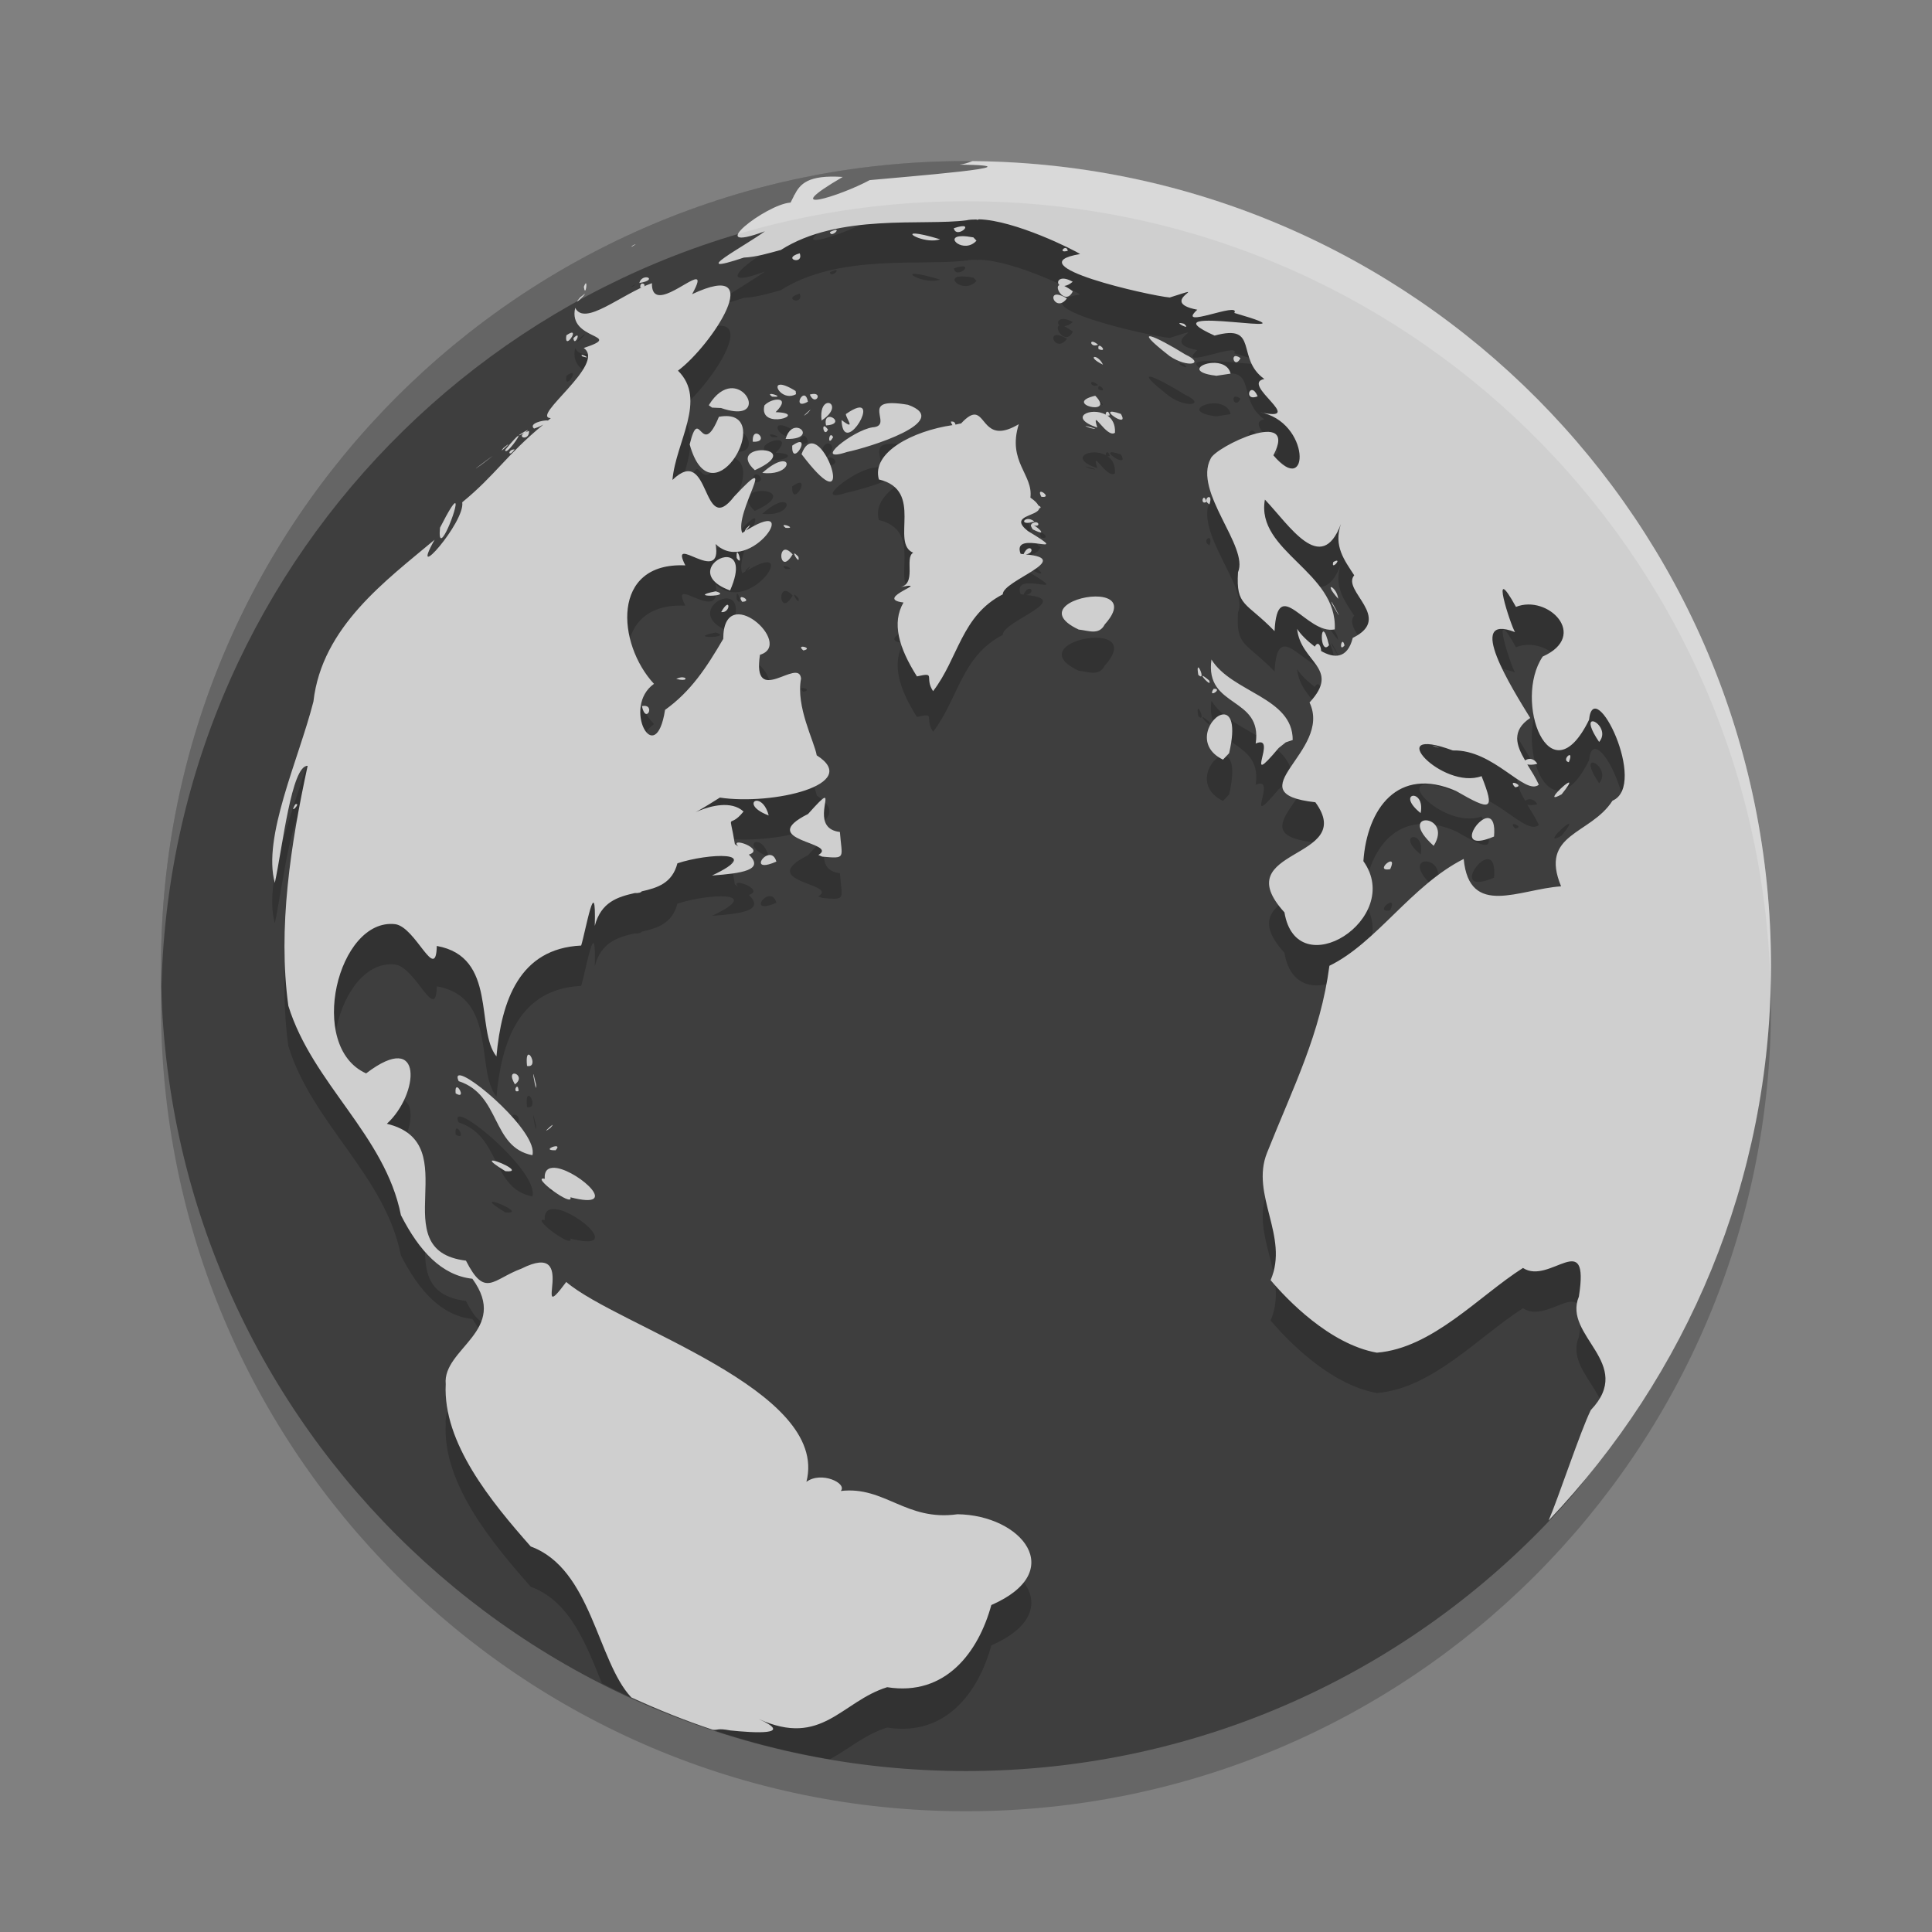 <svg xmlns="http://www.w3.org/2000/svg" width="48" height="48" version="1.1" viewBox="0 0 48 48">
 <rect x="0" y="0" width="48" height="48" fill="#808080" stroke="none"/>
 <g transform="translate(0,-1004.362)">
  <path style="opacity:0.2" d="m 44,1029.362 c 0,11.046 -8.954,20 -20,20 -11.046,0 -20,-8.954 -20,-20 0,-11.046 8.954,-20 20,-20 11.046,0 20,8.954 20,20 z"/>
  <path d="m 41.412,1028.462 c 0,5.114 0.668,9.681 -2.49,13.217 -3.663,4.101 -8.991,6.684 -14.922,6.684 -11.046,0 -20,-8.954 -20,-20 0,-11.046 8.954,-20 20,-20 0.363,0 1.189,0.209 1.548,0.228 5,0.267 7.921,4.195 11.283,7.473 3.727,3.633 4.581,6.783 4.581,12.398 z" style="fill:#3e3e3e"/>
  <path style="opacity:0.2" d="M 24.158 5.004 C 24.043 5.048 23.935 5.081 23.838 5.09 C 26.036 5.117 22.398 5.398 21.607 5.475 C 20.868 5.874 19.26 6.374 20.938 5.396 C 20.071 5.338 19.877 5.57 19.734 5.85 C 19.72 5.86 19.718 5.863 19.723 5.871 C 19.696 5.925 19.669 5.977 19.641 6.033 C 19.038 6.069 17.413 7.336 19.004 6.746 C 18.51 7.113 17.016 7.891 18.479 7.4 C 18.795 7.385 19.094 7.292 19.396 7.211 C 20.837 6.288 22.943 6.614 24.014 6.471 C 24.083 6.453 24.17 6.454 24.254 6.453 C 24.276 6.463 24.298 6.465 24.318 6.453 C 25.211 6.472 26.704 7.223 26.834 7.316 C 25.182 7.591 28.57 8.353 29.062 8.395 C 30.214 8.027 28.698 8.498 29.746 8.699 C 29.187 9.213 30.838 8.477 30.666 8.777 C 33.104 9.486 28.27 8.48 30.176 9.34 C 31.298 9.032 30.69 9.906 31.412 10.418 C 30.79 10.536 32.519 11.519 31.289 11.24 C 32.568 11.472 32.549 13.398 31.637 12.314 C 32.275 11.106 30.192 12.103 30.078 12.396 C 29.642 13.22 31.034 14.583 30.758 15.219 C 30.704 16.076 30.956 15.947 31.666 16.682 C 31.738 15.241 32.464 16.785 33.162 16.639 C 33.231 15.199 31.196 14.707 31.426 13.414 C 32.031 14.047 32.823 15.321 33.314 14.021 C 33.125 14.571 33.407 14.929 33.645 15.297 C 33.323 15.679 34.631 16.35 33.609 16.85 C 33.474 17.383 33.138 17.357 32.822 17.176 C 32.824 17.073 32.754 16.9 32.666 17.068 C 32.48 16.927 32.31 16.761 32.227 16.625 C 32.307 17.461 33.329 17.6 32.535 18.455 C 33.116 19.678 30.64 20.706 32.68 20.934 C 33.735 22.379 30.446 22.061 31.912 23.672 C 32.216 25.519 34.892 23.824 33.873 22.396 C 33.964 21.098 34.726 20.025 36.172 20.652 C 37.054 21.161 37.148 21.144 36.809 20.285 C 35.835 20.642 34.295 18.984 36.096 19.646 C 37.113 19.617 37.886 20.778 38.232 20.498 C 38.157 20.332 38.05 20.163 37.945 19.994 C 38.001 20.004 38.062 20.012 38.195 19.979 C 38.097 19.82 37.962 19.843 37.891 19.895 C 37.675 19.525 37.54 19.159 38.018 18.84 C 37.567 18.109 36.382 16.216 37.641 16.707 C 37.533 16.548 36.988 14.855 37.664 16.08 C 38.454 15.762 39.49 16.791 38.328 17.314 C 37.588 18.407 38.501 20.882 39.479 18.887 C 39.596 17.73 40.959 20.509 40.062 20.895 C 39.516 21.748 38.237 21.702 38.785 23.023 C 37.756 23.089 36.504 23.814 36.365 22.342 C 35.058 23.004 34.195 24.431 33.029 24.996 C 32.805 26.693 32.141 27.983 31.48 29.641 C 31.058 30.687 32.036 31.725 31.568 32.807 C 31.961 33.274 33.027 34.397 34.207 34.609 C 35.588 34.499 36.744 33.199 37.838 32.504 C 38.502 32.94 39.499 31.477 39.227 33.215 C 38.816 34.198 40.633 34.866 39.523 36.035 C 39.427 36.228 39.271 36.66 39.121 37.066 C 42.052 33.678 43.87 29.305 43.988 24.502 C 43.723 13.741 34.963 5.09 24.158 5.006 L 24.158 5.004 z M 20.719 5.318 L 20.668 5.328 L 20.719 5.318 z M 20.621 5.34 L 20.488 5.365 L 20.621 5.34 z M 20.477 5.371 L 20.422 5.383 L 20.477 5.371 z M 18.967 5.875 L 18.908 5.891 L 18.967 5.875 z M 18.717 5.945 L 18.584 5.975 L 18.717 5.945 z M 17.5 6.301 L 17.373 6.346 L 17.5 6.301 z M 17.299 6.355 L 17.242 6.385 L 17.299 6.355 z M 23.963 6.625 C 23.93 6.611 23.849 6.615 23.697 6.67 C 23.742 6.893 24.062 6.67 23.963 6.625 z M 16.541 6.674 L 16.506 6.697 L 16.541 6.674 z M 20.777 6.713 C 20.758 6.703 20.711 6.723 20.619 6.764 C 20.638 6.898 20.835 6.73 20.777 6.713 z M 23.904 6.771 L 23.971 6.809 L 23.904 6.771 z M 22.746 6.805 C 22.46 6.787 23.027 7.066 23.357 6.947 C 23.033 6.849 22.841 6.811 22.746 6.805 z M 16.176 6.838 L 16.156 6.848 L 16.176 6.838 z M 23.91 6.867 C 23.428 6.867 23.955 7.319 24.26 6.98 L 24.184 6.898 C 24.07 6.876 23.979 6.869 23.91 6.869 L 23.91 6.867 z M 24.352 6.986 L 24.355 7.055 L 24.352 6.986 z M 15.793 7.066 C 15.793 7.066 15.774 7.067 15.719 7.1 C 15.614 7.182 15.791 7.075 15.793 7.066 z M 15.67 7.129 L 15.604 7.184 L 15.67 7.129 z M 26.477 7.164 C 26.407 7.154 26.321 7.288 26.529 7.232 C 26.521 7.184 26.5 7.167 26.477 7.164 z M 15.535 7.201 L 15.545 7.225 L 15.535 7.201 z M 19.869 7.295 C 19.404 7.426 19.978 7.603 19.869 7.295 z M 15.311 7.375 L 15.23 7.455 L 15.311 7.375 z M 15.174 7.471 L 15.045 7.559 L 15.174 7.471 z M 16.1 7.9 C 16.045 7.876 15.919 7.9 15.883 8.033 C 16.136 7.993 16.154 7.924 16.1 7.9 z M 26.367 7.93 C 26.276 7.952 26.266 8.04 26.322 8.086 C 26.167 8.125 26.476 8.603 26.654 8.24 C 26.566 8.174 26.496 8.131 26.441 8.107 C 26.499 8.097 26.567 8.072 26.652 8.002 C 26.519 7.928 26.427 7.915 26.367 7.93 z M 17.293 7.938 L 17.293 7.939 C 17.093 7.929 16.182 8.762 16.197 8.037 C 15.433 8.31 14.527 9.122 14.291 8.65 C 14.095 9.474 15.553 9.299 14.502 9.648 C 15.077 10.043 13.161 11.364 13.684 11.391 C 13.656 11.412 13.642 11.429 13.615 11.449 C 13.492 11.435 13.124 11.524 13.268 11.65 C 13.416 11.601 13.437 11.58 13.498 11.549 C 12.577 12.306 12.31 12.803 11.484 13.479 C 11.565 13.965 10.134 15.59 10.797 14.41 C 9.6 15.416 7.997 16.573 7.787 18.43 C 7.419 19.874 6.516 21.799 6.828 22.936 C 7.023 22.025 7.245 20.01 7.643 20.027 C 7.222 21.972 6.899 24.059 7.164 25.99 C 7.767 27.932 9.567 29.2 9.961 31.191 C 10.418 32.085 10.976 32.688 11.736 32.77 C 12.674 34.059 10.989 34.498 11.074 35.389 C 10.999 36.847 12.207 38.314 13.186 39.422 C 14.162 39.78 14.563 40.854 14.955 41.82 C 16.711 42.714 18.609 43.367 20.617 43.709 C 21.071 43.466 21.474 43.097 22.041 42.92 C 23.501 43.152 24.313 42.036 24.629 40.879 C 26.544 40.043 25.377 38.644 23.789 38.623 C 22.508 38.804 21.981 37.917 20.889 38.045 C 21.058 37.855 20.405 37.544 20.035 37.818 C 20.625 35.528 15.362 33.958 14.068 32.852 C 13.163 34.074 14.433 31.779 12.957 32.52 C 12.239 32.785 12.055 33.263 11.576 32.322 C 9.476 32.068 11.634 29.404 9.611 28.922 C 10.404 28.202 10.548 26.56 9.096 27.67 C 7.612 27.007 8.395 23.796 9.82 23.963 C 10.333 24.036 10.832 25.438 10.852 24.504 C 12.367 24.774 11.804 26.584 12.334 27.248 C 12.459 25.868 12.902 24.566 14.439 24.494 C 14.547 24.147 14.817 22.606 14.777 24.006 C 14.932 23.411 15.348 23.285 15.77 23.189 C 15.867 23.199 15.935 23.172 15.941 23.148 C 16.333 23.059 16.701 22.947 16.83 22.451 C 17.58 22.201 19.025 22.128 17.689 22.754 C 18.423 22.701 19.009 22.621 18.604 22.234 C 19.038 22.101 18.091 21.768 18.344 22.035 C 18.312 22.014 18.294 21.996 18.258 21.973 C 18.113 21.081 18.086 21.642 18.473 21.162 C 17.861 20.6 16.401 21.758 17.885 20.816 C 19.194 21.013 21.433 20.488 20.291 19.766 C 20.232 19.417 19.767 18.556 19.902 17.859 C 19.849 17.311 18.68 18.602 18.881 17.268 C 19.754 17.006 17.97 15.409 17.969 16.873 C 17.546 17.595 17.166 18.175 16.523 18.637 C 16.288 20.149 15.442 18.561 16.248 17.99 C 15.33 17.002 15.169 14.959 17.027 15.047 C 16.596 14.203 17.966 15.591 17.779 14.516 C 18.628 15.329 19.933 13.338 18.553 14.182 C 18.588 14.141 18.63 14.089 18.631 14.078 C 18.631 14.068 18.609 14.088 18.541 14.152 C 18.521 14.184 18.521 14.189 18.516 14.201 C 18.486 14.22 18.473 14.221 18.441 14.242 C 18.228 13.744 19.411 12.079 18.238 13.338 C 17.423 14.396 17.664 11.999 16.707 12.924 C 16.787 11.981 17.576 10.93 16.844 10.209 C 17.68 9.589 19.112 7.408 17.195 8.309 C 17.347 8.033 17.36 7.939 17.293 7.938 z M 14.627 7.949 L 14.615 8.045 L 14.627 7.949 z M 14.561 8.045 C 14.552 8.035 14.535 8.055 14.506 8.131 C 14.538 8.37 14.587 8.076 14.561 8.045 z M 27.049 8.045 L 27.129 8.045 L 27.049 8.045 z M 15.932 8.057 C 15.914 8.07 15.902 8.099 15.91 8.152 C 16.097 8.122 15.986 8.018 15.932 8.057 z M 18.264 8.289 L 18.287 8.32 L 18.264 8.289 z M 14.531 8.311 C 14.536 8.299 14.508 8.311 14.414 8.393 C 14.198 8.649 14.516 8.347 14.531 8.311 z M 26.221 8.328 C 26.069 8.374 26.284 8.721 26.508 8.418 C 26.363 8.331 26.271 8.313 26.221 8.328 z M 26.615 8.404 L 26.582 8.492 L 26.615 8.404 z M 28.334 8.494 L 28.232 8.504 L 28.334 8.494 z M 29.162 8.535 L 29.109 8.574 L 29.162 8.535 z M 29.301 8.607 L 29.391 8.678 L 29.301 8.607 z M 14.244 8.695 L 14.162 8.744 L 14.244 8.695 z M 14.092 8.793 L 14.137 8.805 L 14.092 8.793 z M 29.287 8.812 L 29.332 8.859 L 29.287 8.812 z M 29.301 9.037 C 29.304 9.071 29.59 9.204 29.418 9.051 C 29.329 9.027 29.3 9.026 29.301 9.037 z M 14.23 9.279 C 14.217 9.258 14.173 9.267 14.072 9.336 C 14.019 9.664 14.27 9.344 14.23 9.279 z M 14.303 9.342 L 14.25 9.393 L 14.303 9.342 z M 28.598 9.363 C 28.467 9.333 28.556 9.458 29.059 9.85 C 29.507 10.155 29.962 10.048 29.449 9.811 C 29.077 9.58 28.728 9.393 28.598 9.363 z M 26.961 9.396 L 27.15 9.459 L 26.961 9.396 z M 14.006 9.43 L 14.021 9.463 L 14.006 9.43 z M 27.148 9.492 C 27.065 9.482 27.124 9.636 27.281 9.566 C 27.22 9.514 27.176 9.494 27.148 9.492 z M 27.027 9.508 L 27.086 9.564 L 27.027 9.508 z M 27.311 9.594 C 27.291 9.594 27.281 9.619 27.293 9.678 C 27.499 9.757 27.368 9.585 27.311 9.594 z M 27.178 9.645 L 27.135 9.74 L 27.178 9.645 z M 26.971 9.664 L 27.041 9.715 L 26.971 9.664 z M 27.33 9.814 L 27.412 9.836 L 27.33 9.814 z M 14.463 9.824 C 14.444 9.824 14.439 9.834 14.467 9.861 C 14.695 9.933 14.518 9.829 14.463 9.824 z M 30.674 9.859 C 30.595 9.902 30.698 10.139 30.82 9.906 C 30.748 9.853 30.7 9.845 30.674 9.859 z M 27.186 9.877 C 27.148 9.888 27.183 9.961 27.404 10.068 C 27.333 9.919 27.223 9.866 27.186 9.877 z M 14.533 9.916 L 14.52 9.969 L 14.533 9.916 z M 27.5 9.926 L 27.48 9.973 L 27.5 9.926 z M 27.244 9.996 L 27.254 10.119 L 27.244 9.996 z M 30.121 10.021 L 30.121 10.023 C 29.804 10.041 29.55 10.264 30.221 10.344 L 30.574 10.289 C 30.525 10.076 30.311 10.011 30.121 10.021 z M 14.275 10.178 L 14.316 10.201 L 14.275 10.178 z M 19.385 10.564 C 19.182 10.574 19.468 10.977 19.777 10.801 L 19.768 10.723 C 19.574 10.601 19.452 10.562 19.385 10.564 z M 27.256 10.564 L 27.273 10.639 L 27.256 10.564 z M 18.152 10.652 C 17.984 10.664 17.789 10.779 17.609 11.074 L 17.691 11.133 L 17.914 11.143 C 18.932 11.495 18.658 10.616 18.152 10.652 z M 31.117 10.697 C 31.005 10.673 30.967 10.964 31.246 10.852 C 31.201 10.747 31.155 10.705 31.117 10.697 z M 20.018 10.777 L 19.916 10.83 L 20.018 10.777 z M 19.141 10.795 C 19.12 10.795 19.124 10.819 19.182 10.859 C 19.478 10.884 19.201 10.78 19.141 10.795 z M 19.979 10.832 C 19.868 10.822 19.753 11.165 20.072 10.986 C 20.053 10.876 20.015 10.834 19.979 10.832 z M 19.586 10.906 L 19.646 10.932 L 19.586 10.906 z M 19.354 10.939 C 19.255 10.923 19.083 10.983 18.992 11.082 C 18.835 11.725 20.151 11.277 19.27 11.25 C 19.476 11.047 19.452 10.956 19.354 10.939 z M 20.539 11.025 C 20.459 11.054 20.378 11.181 20.412 11.455 C 20.806 11.198 20.673 10.977 20.539 11.025 z M 22.172 11.025 C 21.485 11.015 22.178 11.596 21.676 11.627 C 21.185 11.702 20.141 12.536 21.045 12.238 C 21.56 12.135 23.702 11.478 22.559 11.066 C 22.397 11.038 22.27 11.026 22.172 11.025 z M 21.035 11.072 L 20.945 11.154 L 21.035 11.072 z M 20.133 11.189 C 20.11 11.199 19.855 11.436 20.053 11.281 C 20.123 11.209 20.14 11.187 20.133 11.189 z M 27.518 11.236 C 27.486 11.226 27.466 11.275 27.471 11.309 C 27.106 11.108 26.508 11.379 27.262 11.631 C 27.095 11.094 27.497 11.91 27.701 11.76 C 27.714 11.546 27.629 11.411 27.512 11.33 C 27.529 11.33 27.54 11.341 27.572 11.33 C 27.559 11.269 27.537 11.244 27.518 11.24 L 27.518 11.236 z M 27.584 11.248 C 27.544 11.313 28.037 11.609 27.848 11.291 C 27.67 11.23 27.597 11.226 27.584 11.248 z M 24.24 11.307 L 24.24 11.311 C 24.155 11.295 24.046 11.346 23.877 11.529 C 23.831 11.529 23.785 11.551 23.738 11.557 C 23.731 11.513 23.706 11.469 23.623 11.482 C 23.636 11.536 23.65 11.545 23.664 11.57 C 22.676 11.715 21.645 12.25 21.836 12.92 C 22.972 13.188 22.114 14.504 22.688 14.74 C 22.457 14.869 22.801 15.54 22.332 15.602 C 23.245 15.421 21.659 15.882 22.447 15.977 C 22.153 16.482 22.327 17.095 22.781 17.812 C 23.274 17.701 22.955 17.835 23.182 18.18 C 23.814 17.357 23.884 16.304 24.914 15.773 C 24.904 15.432 26.707 14.891 25.486 14.783 C 25.765 14.732 25.572 14.466 25.43 14.773 C 25.4 14.773 25.39 14.764 25.357 14.764 C 25.109 14.116 26.763 14.932 25.537 14.197 C 25.048 13.81 25.79 13.836 25.82 13.633 C 25.88 13.623 25.853 13.585 25.799 13.562 C 25.772 13.511 25.719 13.45 25.6 13.367 C 25.674 12.792 25.021 12.477 25.311 11.543 C 24.532 12.005 24.496 11.354 24.24 11.307 z M 20.271 11.32 L 20.303 11.393 L 20.271 11.32 z M 23.936 11.32 L 24 11.381 L 23.936 11.32 z M 18.104 11.348 C 18.034 11.338 17.954 11.347 17.861 11.363 C 17.41 12.46 17.386 11.025 17.135 12.049 C 17.659 13.948 19.142 11.442 18.104 11.348 z M 23.896 11.361 L 23.947 11.412 L 23.896 11.361 z M 20.664 11.375 C 20.629 11.362 20.59 11.361 20.561 11.379 C 20.521 11.403 20.498 11.463 20.523 11.578 C 20.84 11.557 20.769 11.414 20.664 11.375 z M 19.859 11.439 L 19.775 11.514 L 19.859 11.439 z M 13.273 11.455 L 13.174 11.496 L 13.273 11.455 z M 19.676 11.535 L 19.787 11.559 L 19.676 11.535 z M 19.641 11.557 L 19.678 11.602 L 19.641 11.557 z M 26.973 11.592 C 26.959 11.592 26.984 11.605 27.088 11.643 C 27.404 11.709 27.013 11.592 26.973 11.592 z M 13.127 11.602 L 13.092 11.621 L 13.127 11.602 z M 20.473 11.602 C 20.421 11.619 20.492 11.858 20.57 11.682 C 20.521 11.615 20.49 11.596 20.473 11.602 z M 19.467 11.633 L 19.369 11.701 L 19.467 11.633 z M 13.104 11.701 C 13.036 11.725 12.695 11.938 13.045 11.76 C 13.119 11.704 13.126 11.693 13.104 11.701 z M 13.145 11.719 C 12.735 11.855 13.155 12.011 13.145 11.719 z M 18.758 11.795 C 18.723 11.815 18.696 11.872 18.703 11.988 C 19.052 12.006 18.863 11.735 18.758 11.795 z M 12.865 11.846 C 12.83 11.87 12.736 11.968 12.551 12.191 C 12.555 12.362 12.971 11.774 12.865 11.846 z M 13.076 11.867 L 13.012 11.949 L 13.076 11.867 z M 12.969 11.914 L 12.922 11.977 L 12.969 11.914 z M 12.928 11.99 L 12.838 12.068 L 12.928 11.99 z M 20.061 11.99 L 20 12.039 L 20.061 11.99 z M 19.836 12 C 19.8 12.01 19.749 12.037 19.682 12.084 C 19.664 12.607 20.09 11.927 19.836 12 z M 12.627 12.053 C 12.626 12.053 12.593 12.071 12.508 12.141 C 12.367 12.309 12.631 12.066 12.627 12.053 z M 19.244 12.15 L 19.344 12.215 L 19.244 12.15 z M 12.787 12.176 C 12.6 12.176 12.626 12.404 12.787 12.176 z M 18.963 12.197 C 18.698 12.184 18.364 12.338 18.754 12.693 C 19.423 12.389 19.228 12.21 18.963 12.197 z M 12.656 12.207 L 12.584 12.26 L 12.656 12.207 z M 12.629 12.262 L 12.547 12.299 L 12.629 12.262 z M 29.949 12.275 L 29.879 12.303 L 29.949 12.275 z M 12.072 12.465 C 11.896 12.596 11.679 12.76 11.951 12.566 C 12.383 12.236 12.248 12.334 12.072 12.465 z M 19.385 12.484 C 19.283 12.509 19.134 12.591 18.939 12.766 C 19.566 12.837 19.69 12.408 19.385 12.484 z M 29.879 12.484 L 29.861 12.607 L 29.879 12.484 z M 25.582 12.561 L 25.598 12.629 L 25.582 12.561 z M 12.26 12.57 L 12.244 12.635 L 12.26 12.57 z M 12.234 12.648 L 12.156 12.719 L 12.234 12.648 z M 12.168 12.658 L 12.137 12.719 L 12.168 12.658 z M 18.248 12.682 L 18.205 12.748 L 18.248 12.682 z M 17.365 12.791 L 17.389 12.844 L 17.365 12.791 z M 29.896 12.879 L 29.861 12.959 L 29.896 12.879 z M 25.635 12.9 L 25.775 13.082 L 25.635 12.9 z M 11.92 12.957 L 11.834 13.041 L 11.92 12.957 z M 17.764 13.016 L 17.695 13.092 L 17.764 13.016 z M 11.912 13.072 L 11.854 13.131 L 11.912 13.072 z M 29.947 13.102 L 29.922 13.199 L 29.947 13.102 z M 25.848 13.238 C 25.831 13.249 25.831 13.283 25.871 13.359 C 26.107 13.393 25.899 13.206 25.848 13.238 z M 29.859 13.258 L 29.896 13.365 L 29.859 13.258 z M 11.709 13.268 L 11.65 13.281 L 11.709 13.268 z M 30.008 13.377 C 29.965 13.404 29.936 13.489 30.049 13.549 C 30.106 13.38 30.05 13.35 30.008 13.377 z M 25.729 13.387 L 25.797 13.461 L 25.729 13.387 z M 11.307 13.52 C 11.272 13.52 11.163 13.676 10.932 14.131 C 10.852 14.966 11.412 13.525 11.307 13.52 z M 30.031 13.537 L 30.025 13.633 L 30.033 13.537 L 30.031 13.537 z M 18.998 13.615 L 19.045 13.689 L 18.998 13.615 z M 29.984 13.625 L 29.998 13.705 L 29.984 13.625 z M 11.328 13.701 L 11.34 13.762 L 11.328 13.701 z M 25.535 13.916 C 25.401 13.926 25.382 14.081 25.699 13.977 C 25.637 13.93 25.58 13.914 25.535 13.916 z M 25.738 13.994 C 25.707 13.994 25.666 14.006 25.617 14.047 C 25.831 14.148 25.833 14.002 25.738 13.994 z M 25.637 14.055 C 25.603 14.055 25.597 14.08 25.658 14.174 C 26.092 14.391 25.738 14.069 25.637 14.055 z M 19.475 14.068 C 19.459 14.078 19.465 14.095 19.52 14.137 C 19.769 14.153 19.522 14.049 19.475 14.068 z M 27.42 14.098 L 27.379 14.211 L 27.42 14.098 z M 11.148 14.146 L 11.1 14.254 L 11.148 14.146 z M 19.736 14.203 L 19.619 14.225 L 19.736 14.203 z M 19.611 14.285 L 19.467 14.324 L 19.611 14.285 z M 19.775 14.326 L 19.727 14.412 L 19.775 14.326 z M 10.977 14.441 L 10.947 14.508 L 10.977 14.441 z M 10.961 14.451 L 10.906 14.512 L 10.961 14.451 z M 19.832 14.617 L 19.789 14.719 L 19.832 14.617 z M 32.816 14.65 L 32.834 14.762 L 32.816 14.65 z M 19.475 14.691 C 19.336 14.766 19.432 15.241 19.693 14.799 C 19.593 14.686 19.521 14.667 19.475 14.691 z M 18.318 14.748 C 18.305 14.748 18.296 14.783 18.303 14.889 C 18.444 15.092 18.359 14.752 18.318 14.748 z M 18.266 14.77 L 18.193 14.879 L 18.266 14.77 z M 19.734 14.779 C 19.711 14.802 19.879 15.061 19.836 14.861 C 19.77 14.79 19.742 14.771 19.734 14.779 z M 18.074 14.869 C 17.752 14.841 17.261 15.377 18.139 15.697 C 18.399 15.106 18.267 14.886 18.074 14.869 z M 32.537 14.943 L 32.66 14.998 L 32.537 14.943 z M 30.652 15.049 L 30.611 15.123 L 30.652 15.049 z M 32.375 15.049 L 32.447 15.074 L 32.375 15.049 z M 33.082 15.611 C 33.036 15.594 33.046 15.674 33.248 15.9 C 33.229 15.742 33.128 15.628 33.082 15.611 z M 17.783 15.715 C 16.985 15.869 18.259 15.853 17.783 15.715 z M 27.322 15.848 C 26.762 15.797 25.835 16.211 26.799 16.664 C 27.044 16.689 27.305 16.814 27.447 16.537 C 27.862 16.077 27.658 15.879 27.322 15.848 z M 18.625 15.857 L 18.619 15.953 L 18.625 15.857 z M 18.406 15.867 C 18.391 15.88 18.394 15.912 18.438 15.977 C 18.663 15.967 18.452 15.829 18.406 15.867 z M 33.098 16.002 C 33.072 15.961 33.065 15.959 33.104 16.047 C 33.418 16.598 33.174 16.125 33.098 16.002 z M 18.051 16.059 C 18.021 16.076 17.976 16.127 17.918 16.232 C 18.103 16.255 18.141 16.006 18.051 16.059 z M 30.961 16.213 L 31.016 16.277 L 30.961 16.213 z M 18.795 16.295 L 18.871 16.342 L 18.795 16.295 z M 24.396 16.371 L 24.293 16.408 L 24.396 16.371 z M 19.301 16.463 L 19.363 16.566 L 19.301 16.463 z M 29.051 16.496 L 29.139 16.559 L 29.051 16.496 z M 29.037 16.523 L 29.139 16.58 L 29.037 16.523 z M 30.152 16.588 L 30.174 16.658 L 30.152 16.588 z M 30.121 16.625 L 30.238 16.811 L 30.121 16.625 z M 33.291 16.686 L 33.387 16.738 L 33.291 16.686 z M 29.17 16.701 L 29.254 16.752 L 29.17 16.701 z M 32.891 16.719 C 32.8 16.663 32.826 17.283 33.02 17.057 C 32.965 16.831 32.921 16.738 32.891 16.719 z M 32.629 16.926 L 32.686 16.98 L 32.629 16.926 z M 33.355 16.973 C 33.309 16.983 33.284 17.204 33.404 17.062 C 33.389 16.992 33.371 16.971 33.355 16.973 z M 33.094 16.994 L 33.064 17.064 L 33.094 16.994 z M 19.982 17.098 C 19.92 17.083 19.849 17.098 19.959 17.186 C 20.1 17.158 20.045 17.114 19.982 17.098 z M 30.186 17.219 L 30.25 17.285 L 30.186 17.219 z M 19.359 17.275 L 19.352 17.375 L 19.359 17.275 z M 30.098 17.41 C 29.928 18.627 31.375 18.318 31.197 19.498 C 31.777 19.243 30.842 20.714 31.768 19.609 L 31.945 19.469 L 32.117 19.41 C 32.121 18.349 30.605 18.233 30.098 17.41 z M 19.848 17.49 L 19.91 17.555 L 19.848 17.49 z M 29.766 17.609 C 29.752 17.619 29.75 17.665 29.771 17.791 C 29.939 17.947 29.806 17.587 29.766 17.609 z M 16.971 17.752 L 16.855 17.807 L 16.971 17.752 z M 29.877 17.816 C 29.843 17.826 30.12 18.115 30.039 17.93 C 29.935 17.843 29.888 17.813 29.877 17.816 z M 16.959 17.854 C 16.919 17.854 16.865 17.864 16.801 17.893 C 17.068 17.965 17.079 17.859 16.959 17.854 z M 17.084 17.871 L 16.998 17.918 L 17.084 17.871 z M 22.953 17.871 L 22.863 17.916 L 22.953 17.871 z M 29.812 17.887 L 29.742 17.93 L 29.812 17.887 z M 23.113 18.072 L 23.066 18.137 L 23.113 18.072 z M 32.496 18.105 L 32.451 18.17 L 32.496 18.105 z M 30.152 18.135 C 29.985 18.392 30.407 18.121 30.152 18.135 z M 23.291 18.148 L 23.387 18.201 L 23.291 18.148 z M 16.652 18.229 L 16.766 18.25 L 16.652 18.229 z M 30.271 18.246 L 30.248 18.314 L 30.271 18.246 z M 7.705 18.334 L 7.709 18.414 L 7.705 18.334 z M 30.236 18.344 L 30.211 18.445 L 30.236 18.344 z M 15.949 18.568 C 16.043 19.04 16.305 18.501 15.949 18.568 z M 30.771 18.695 L 30.76 18.818 L 30.771 18.695 z M 7.666 18.723 L 7.652 18.82 L 7.666 18.723 z M 30.385 18.775 C 30.08 18.802 29.661 19.547 30.385 19.898 L 30.537 19.738 C 30.709 18.999 30.567 18.759 30.385 18.775 z M 39.549 18.949 C 39.488 18.972 39.497 19.115 39.73 19.459 C 39.948 19.205 39.651 18.911 39.549 18.949 z M 31.008 18.986 L 30.92 19.041 L 31.008 18.986 z M 37.949 19.174 L 37.918 19.236 L 37.949 19.174 z M 37.918 19.301 L 37.908 19.406 L 37.918 19.301 z M 31.953 19.539 L 31.867 19.592 L 31.953 19.539 z M 35.592 19.553 C 35.62 19.568 35.874 19.648 35.664 19.57 C 35.597 19.553 35.583 19.549 35.592 19.553 z M 38.275 19.6 L 38.35 19.705 L 38.275 19.6 z M 35.537 19.609 L 35.607 19.645 L 35.537 19.609 z M 36.256 19.736 L 36.205 19.783 L 36.256 19.736 z M 38.482 19.77 L 38.475 19.875 L 38.482 19.77 z M 38.238 19.967 L 38.311 19.967 L 38.238 19.967 z M 38.596 20.041 L 38.586 20.109 L 38.596 20.041 z M 38.934 20.119 L 38.957 20.213 L 38.934 20.119 z M 37.262 20.242 L 37.369 20.297 L 37.262 20.242 z M 37.57 20.344 L 37.602 20.449 L 37.57 20.344 z M 38.984 20.469 C 38.927 20.439 38.323 21.028 38.799 20.76 C 38.961 20.558 39.003 20.479 38.984 20.469 z M 37.588 20.482 C 37.577 20.495 37.587 20.527 37.643 20.584 C 37.846 20.562 37.62 20.444 37.588 20.482 z M 37.822 20.617 L 37.742 20.631 L 37.822 20.617 z M 35.291 20.637 L 35.25 20.703 L 35.291 20.637 z M 7.006 20.654 L 6.951 20.703 L 7.006 20.654 z M 7.322 20.672 L 7.279 20.889 L 7.322 20.672 z M 38.322 20.672 L 38.373 20.73 L 38.322 20.672 z M 35.102 20.797 C 35.005 20.811 34.973 20.967 35.295 21.227 C 35.358 20.912 35.198 20.783 35.102 20.797 z M 20.477 20.85 C 20.428 20.866 20.317 20.979 20.076 21.248 C 18.738 21.921 20.867 21.949 20.332 22.268 L 20.428 22.309 C 21.038 22.364 20.915 22.346 20.867 21.695 C 20.185 21.617 20.622 20.8 20.477 20.85 z M 18.824 20.922 C 18.678 20.896 18.627 21.108 19.098 21.285 C 19.034 21.037 18.912 20.937 18.824 20.922 z M 7.336 21.008 C 7.158 21.308 7.506 20.951 7.336 21.008 z M 32.66 21.008 L 32.721 21.053 L 32.66 21.008 z M 36.984 21.348 C 36.697 21.299 36.15 22.217 37.119 21.805 C 37.146 21.488 37.08 21.364 36.984 21.348 z M 35.439 21.402 C 35.254 21.392 35.129 21.593 35.619 22.035 C 35.872 21.635 35.625 21.413 35.439 21.402 z M 20.754 21.424 L 20.666 21.439 L 20.754 21.424 z M 19.061 21.812 L 18.922 21.883 L 19.061 21.812 z M 37.133 22.117 L 37.197 22.129 L 37.133 22.117 z M 19.117 22.264 C 18.911 22.274 18.696 22.688 19.289 22.428 C 19.253 22.302 19.186 22.26 19.117 22.264 z M 34.711 22.283 L 34.643 22.307 L 34.711 22.283 z M 6.717 22.303 L 6.715 22.416 L 6.717 22.303 z M 34.568 22.432 C 34.495 22.386 34.207 22.679 34.539 22.617 C 34.593 22.501 34.593 22.447 34.568 22.432 z M 7.141 22.498 L 7.158 22.562 L 7.141 22.498 z M 6.91 22.742 L 6.893 22.836 L 6.91 22.742 z M 34.303 22.881 L 34.25 22.961 L 34.303 22.881 z M 15.928 23.191 L 16.041 23.215 L 15.928 23.191 z M 14.984 23.803 L 14.906 23.883 L 14.984 23.803 z M 9.781 24.01 L 9.711 24.021 L 9.781 24.01 z M 10.398 24.539 L 10.426 24.607 L 10.398 24.539 z M 14.582 24.576 L 14.465 24.744 L 14.582 24.576 z M 14.301 24.785 L 14.209 24.842 L 14.301 24.785 z M 8.711 24.844 L 8.643 24.941 L 8.711 24.844 z M 12.527 26.93 L 12.502 27 L 12.527 26.93 z M 13.076 27.162 L 13.143 27.209 L 13.076 27.162 z M 13.152 27.229 C 13.109 27.202 13.068 27.255 13.094 27.506 C 13.306 27.545 13.225 27.274 13.152 27.229 z M 10.32 27.525 L 10.391 27.537 L 10.32 27.525 z M 12.811 27.701 C 12.736 27.673 12.657 27.731 12.793 27.963 C 12.954 27.845 12.885 27.73 12.811 27.701 z M 13.25 27.711 C 13.231 27.687 13.337 28.24 13.32 27.979 C 13.277 27.791 13.256 27.719 13.25 27.711 z M 11.395 27.742 C 11.36 27.754 11.358 27.8 11.395 27.885 C 12.448 28.224 12.203 29.526 13.227 29.725 C 13.382 29.169 11.636 27.656 11.395 27.742 z M 10.385 27.898 L 10.311 27.908 L 10.385 27.898 z M 12.854 28.023 C 12.811 28.002 12.756 28.182 12.885 28.127 C 12.88 28.06 12.868 28.03 12.854 28.023 z M 11.348 28.037 C 11.325 28.037 11.31 28.082 11.32 28.188 C 11.555 28.33 11.415 28.023 11.348 28.037 z M 13.391 28.127 L 13.463 28.344 L 13.391 28.127 z M 12.463 28.436 L 12.553 28.516 L 12.463 28.436 z M 12.545 28.531 L 12.602 28.6 L 12.545 28.531 z M 9.893 28.666 L 9.834 28.723 L 9.893 28.666 z M 13.611 28.883 L 13.693 28.953 L 13.611 28.883 z M 13.725 28.975 C 13.681 28.996 13.434 29.229 13.676 29.047 C 13.732 28.984 13.739 28.968 13.725 28.975 z M 11.533 29.057 L 11.611 29.117 L 11.533 29.057 z M 13.941 29.168 L 14.01 29.225 L 13.941 29.168 z M 13.836 29.508 C 13.769 29.478 13.489 29.611 13.803 29.604 C 13.858 29.547 13.858 29.518 13.836 29.508 z M 12.219 29.869 C 12.215 29.893 12.301 29.969 12.557 30.123 C 13.057 30.166 12.231 29.796 12.219 29.869 z M 13.789 29.918 L 13.881 29.979 L 13.789 29.918 z M 13.842 30.047 C 13.653 30.014 13.515 30.076 13.535 30.312 C 13.158 30.23 14.256 31.046 14.172 30.771 C 15.451 31.103 14.409 30.146 13.842 30.047 z M 10.822 32.535 L 10.848 32.623 L 10.822 32.535 z M 39.021 37.043 L 39.021 37.076 L 39.021 37.043 z M 20.188 37.682 L 20.307 37.697 L 20.188 37.682 z M 20.75 37.719 L 20.613 37.729 L 20.75 37.719 z M 22.043 38.123 L 22.016 38.186 L 22.043 38.123 z M 21.402 43.367 L 21.361 43.412 L 21.402 43.367 z" transform="translate(0,1004.362)"/>
  <path style="fill:#cfcfcf" d="M 24.158 4.004 C 24.043 4.048 23.935 4.081 23.838 4.09 C 26.036 4.117 22.398 4.398 21.607 4.475 C 20.868 4.874 19.26 5.374 20.938 4.396 C 20.071 4.339 19.877 4.57 19.734 4.85 C 19.72 4.858 19.718 4.864 19.723 4.871 C 19.696 4.925 19.669 4.977 19.641 5.033 C 19.038 5.069 17.413 6.336 19.004 5.746 C 18.51 6.113 17.016 6.891 18.479 6.4 C 18.795 6.385 19.094 6.292 19.396 6.211 L 19.396 6.213 C 20.837 5.29 22.943 5.616 24.014 5.473 C 24.083 5.455 24.17 5.455 24.254 5.453 C 24.276 5.464 24.298 5.465 24.318 5.449 C 25.211 5.469 26.704 6.219 26.834 6.312 C 25.182 6.587 28.57 7.349 29.062 7.391 C 30.214 7.023 28.698 7.494 29.746 7.695 C 29.187 8.209 30.838 7.474 30.666 7.775 C 33.104 8.484 28.27 7.478 30.176 8.338 C 31.298 8.03 30.69 8.904 31.412 9.416 C 30.79 9.534 32.519 10.517 31.289 10.238 C 32.568 10.47 32.549 12.396 31.637 11.312 C 32.275 10.104 30.192 11.101 30.078 11.395 C 29.642 12.218 31.034 13.581 30.758 14.217 C 30.704 15.074 30.956 14.945 31.666 15.68 C 31.738 14.239 32.464 15.783 33.162 15.637 C 33.231 14.197 31.196 13.705 31.426 12.412 C 32.031 13.045 32.823 14.319 33.314 13.02 C 33.125 13.569 33.407 13.925 33.645 14.293 C 33.323 14.675 34.631 15.348 33.609 15.848 C 33.474 16.381 33.138 16.355 32.822 16.174 C 32.824 16.071 32.754 15.899 32.666 16.066 C 32.48 15.925 32.31 15.759 32.227 15.623 C 32.307 16.459 33.329 16.598 32.535 17.453 C 33.116 18.676 30.64 19.704 32.68 19.932 C 33.735 21.377 30.446 21.057 31.912 22.668 C 32.216 24.515 34.892 22.822 33.873 21.395 C 33.964 20.096 34.726 19.023 36.172 19.65 C 37.054 20.159 37.148 20.142 36.809 19.283 C 35.835 19.64 34.295 17.982 36.096 18.645 C 37.113 18.616 37.886 19.776 38.232 19.496 C 38.157 19.331 38.05 19.161 37.945 18.992 C 38.001 19.001 38.062 19.009 38.195 18.977 C 38.097 18.818 37.962 18.841 37.891 18.893 C 37.675 18.523 37.54 18.157 38.018 17.838 C 37.567 17.107 36.382 15.214 37.641 15.705 C 37.533 15.546 36.988 13.853 37.664 15.078 C 38.454 14.76 39.49 15.79 38.328 16.312 C 37.588 17.405 38.501 19.88 39.479 17.885 C 39.596 16.728 40.959 19.507 40.062 19.893 C 39.516 20.746 38.237 20.7 38.785 22.021 C 37.756 22.087 36.504 22.812 36.365 21.34 C 35.058 22.002 34.195 23.429 33.029 23.994 C 32.805 25.691 32.141 26.981 31.48 28.639 C 31.058 29.685 32.036 30.723 31.568 31.805 C 31.961 32.272 33.027 33.395 34.207 33.607 C 35.588 33.497 36.744 32.197 37.838 31.502 C 38.502 31.938 39.499 30.475 39.227 32.213 C 38.816 33.196 40.633 33.864 39.523 35.033 C 39.27 35.542 38.709 37.239 38.475 37.777 C 41.891 34.189 44 29.345 44 24 C 44 13.007 35.131 4.089 24.158 4.004 z M 20.719 4.318 L 20.668 4.328 L 20.719 4.318 z M 20.621 4.34 L 20.488 4.365 L 20.621 4.34 z M 20.477 4.371 L 20.422 4.383 L 20.477 4.371 z M 18.967 4.875 L 18.908 4.891 L 18.967 4.875 z M 18.717 4.945 L 18.584 4.975 L 18.717 4.945 z M 17.5 5.301 L 17.373 5.346 L 17.5 5.301 z M 17.299 5.355 L 17.242 5.385 L 17.299 5.355 z M 23.963 5.625 C 23.93 5.611 23.849 5.619 23.697 5.67 C 23.742 5.893 24.062 5.666 23.963 5.625 z M 16.541 5.674 L 16.506 5.697 L 16.541 5.674 z M 20.777 5.713 C 20.758 5.707 20.711 5.719 20.619 5.764 C 20.638 5.898 20.835 5.73 20.777 5.713 z M 23.904 5.771 L 23.971 5.809 L 23.904 5.771 z M 24.365 5.781 L 24.43 5.818 L 24.365 5.781 z M 22.746 5.803 C 22.46 5.785 23.027 6.064 23.357 5.945 C 23.033 5.847 22.841 5.809 22.746 5.803 z M 16.176 5.836 L 16.156 5.846 L 16.176 5.836 z M 23.91 5.867 C 23.428 5.868 23.955 6.319 24.26 5.98 L 24.184 5.898 C 24.07 5.877 23.979 5.867 23.91 5.867 z M 24.352 5.986 L 24.355 6.055 L 24.352 5.986 z M 15.793 6.066 C 15.793 6.063 15.774 6.071 15.719 6.1 C 15.614 6.182 15.792 6.076 15.793 6.066 z M 15.67 6.127 L 15.604 6.182 L 15.67 6.127 z M 26.477 6.162 C 26.407 6.152 26.321 6.287 26.529 6.232 C 26.521 6.185 26.5 6.165 26.477 6.162 z M 15.535 6.199 L 15.545 6.225 L 15.535 6.199 z M 19.869 6.293 C 19.404 6.424 19.978 6.601 19.869 6.293 z M 15.311 6.373 L 15.23 6.453 L 15.311 6.373 z M 15.174 6.469 L 15.045 6.557 L 15.174 6.469 z M 16.1 6.898 C 16.045 6.875 15.919 6.896 15.883 7.031 C 16.136 6.991 16.154 6.922 16.1 6.898 z M 26.367 6.928 C 26.276 6.95 26.266 7.038 26.322 7.084 C 26.167 7.123 26.476 7.601 26.654 7.238 C 26.566 7.172 26.496 7.129 26.441 7.105 C 26.499 7.097 26.567 7.071 26.652 7 C 26.519 6.926 26.427 6.913 26.367 6.928 z M 17.293 6.938 C 17.093 6.932 16.182 7.76 16.197 7.035 C 15.433 7.308 14.527 8.12 14.291 7.648 C 14.095 8.472 15.553 8.297 14.502 8.646 C 15.077 9.041 13.161 10.362 13.684 10.389 C 13.656 10.41 13.642 10.426 13.615 10.447 C 13.492 10.433 13.124 10.522 13.268 10.648 C 13.416 10.6 13.437 10.579 13.498 10.549 C 12.577 11.306 12.31 11.803 11.484 12.479 C 11.565 12.965 10.134 14.59 10.797 13.41 C 9.6 14.416 7.997 15.573 7.787 17.43 C 7.419 18.874 6.516 20.799 6.828 21.936 C 7.023 21.025 7.245 19.01 7.643 19.027 C 7.222 20.972 6.899 23.059 7.164 24.99 C 7.767 26.932 9.567 28.2 9.961 30.191 C 10.418 31.085 10.976 31.688 11.736 31.77 C 12.674 33.059 10.989 33.498 11.074 34.389 C 10.999 35.847 12.207 37.314 13.186 38.422 C 14.697 38.976 14.837 41.271 15.684 42.172 C 16.341 42.473 17.014 42.745 17.707 42.975 C 17.838 42.992 17.814 42.929 18.145 42.992 C 18.73 43.053 19.755 43.118 18.848 42.707 C 20.423 43.425 20.898 42.275 22.041 41.918 C 23.501 42.15 24.313 41.034 24.629 39.877 C 26.544 39.041 25.377 37.642 23.789 37.621 C 22.508 37.802 21.981 36.915 20.889 37.043 C 21.058 36.853 20.405 36.542 20.035 36.816 C 20.625 34.526 15.362 32.956 14.068 31.85 C 13.163 33.072 14.433 30.777 12.957 31.518 C 12.239 31.783 12.055 32.261 11.576 31.32 C 9.476 31.066 11.634 28.402 9.611 27.92 C 10.404 27.2 10.548 25.558 9.096 26.668 C 7.612 26.005 8.395 22.795 9.82 22.961 C 10.333 23.034 10.832 24.436 10.852 23.502 C 12.367 23.772 11.804 25.582 12.334 26.246 C 12.459 24.866 12.902 23.564 14.439 23.492 C 14.547 23.145 14.817 21.604 14.777 23.004 C 14.932 22.409 15.348 22.283 15.77 22.188 C 15.867 22.193 15.935 22.171 15.941 22.146 C 16.333 22.058 16.701 21.945 16.83 21.449 C 17.58 21.199 19.025 21.126 17.689 21.752 C 18.423 21.698 19.009 21.619 18.604 21.232 C 19.038 21.099 18.091 20.766 18.344 21.033 C 18.312 21.012 18.294 20.995 18.258 20.973 C 18.113 20.081 18.086 20.642 18.473 20.162 C 17.861 19.6 16.401 20.758 17.885 19.816 C 19.194 20.013 21.433 19.488 20.291 18.766 C 20.232 18.417 19.767 17.556 19.902 16.859 C 19.849 16.311 18.68 17.602 18.881 16.268 C 19.754 16.006 17.97 14.409 17.969 15.873 C 17.546 16.595 17.166 17.175 16.523 17.637 C 16.288 19.149 15.442 17.56 16.248 16.99 C 15.33 16.002 15.169 13.959 17.027 14.047 C 16.596 13.203 17.966 14.591 17.779 13.516 C 18.654 14.354 20.038 12.186 18.441 13.242 C 18.228 12.744 19.411 11.079 18.238 12.338 C 17.423 13.396 17.664 10.999 16.707 11.924 C 16.787 10.981 17.576 9.93 16.844 9.209 C 17.68 8.589 19.112 6.408 17.195 7.309 C 17.347 7.033 17.36 6.939 17.293 6.938 z M 14.627 6.945 L 14.615 7.041 L 14.627 6.945 z M 14.561 7.041 C 14.552 7.031 14.535 7.049 14.506 7.127 C 14.538 7.366 14.587 7.072 14.561 7.041 z M 27.049 7.041 L 27.129 7.041 L 27.049 7.041 z M 15.932 7.053 C 15.914 7.066 15.902 7.096 15.91 7.148 C 16.097 7.118 15.986 7.014 15.932 7.053 z M 18.264 7.285 L 18.287 7.316 L 18.264 7.285 z M 14.531 7.307 C 14.536 7.295 14.508 7.311 14.414 7.389 C 14.198 7.645 14.516 7.343 14.531 7.307 z M 26.221 7.324 C 26.069 7.37 26.284 7.717 26.508 7.414 C 26.363 7.328 26.271 7.309 26.221 7.324 z M 26.615 7.4 L 26.582 7.488 L 26.615 7.4 z M 28.334 7.49 L 28.232 7.5 L 28.334 7.49 z M 29.162 7.531 L 29.109 7.57 L 29.162 7.531 z M 29.301 7.604 L 29.391 7.674 L 29.301 7.604 z M 14.244 7.691 L 14.162 7.74 L 14.244 7.691 z M 14.092 7.789 L 14.137 7.801 L 14.092 7.789 z M 29.287 7.809 L 29.332 7.855 L 29.287 7.809 z M 29.301 8.033 C 29.304 8.067 29.59 8.199 29.418 8.045 C 29.329 8.02 29.3 8.022 29.301 8.033 z M 14.23 8.275 C 14.217 8.254 14.173 8.261 14.072 8.33 C 14.019 8.658 14.27 8.339 14.23 8.275 z M 14.303 8.338 L 14.25 8.389 L 14.303 8.338 z M 14.346 8.338 C 14.333 8.33 14.303 8.343 14.246 8.402 C 14.264 8.589 14.383 8.363 14.346 8.338 z M 28.598 8.359 C 28.467 8.329 28.556 8.454 29.059 8.846 C 29.507 9.151 29.962 9.045 29.449 8.807 C 29.077 8.576 28.728 8.389 28.598 8.359 z M 26.961 8.393 L 27.15 8.455 L 26.961 8.393 z M 14.006 8.426 L 14.021 8.459 L 14.006 8.426 z M 27.148 8.49 C 27.065 8.483 27.124 8.634 27.281 8.564 C 27.22 8.513 27.176 8.493 27.148 8.49 z M 27.027 8.504 L 27.086 8.561 L 27.027 8.504 z M 27.311 8.59 C 27.291 8.593 27.281 8.615 27.293 8.674 C 27.499 8.752 27.368 8.581 27.311 8.59 z M 27.178 8.641 L 27.135 8.736 L 27.178 8.641 z M 26.971 8.66 L 27.041 8.711 L 26.971 8.66 z M 27.33 8.811 L 27.412 8.832 L 27.33 8.811 z M 14.463 8.816 C 14.444 8.815 14.439 8.823 14.467 8.854 C 14.695 8.926 14.518 8.822 14.463 8.816 z M 30.674 8.852 C 30.595 8.895 30.698 9.132 30.82 8.898 C 30.748 8.846 30.7 8.837 30.674 8.852 z M 27.186 8.869 C 27.148 8.88 27.183 8.953 27.404 9.061 C 27.333 8.911 27.223 8.859 27.186 8.869 z M 14.533 8.908 L 14.52 8.961 L 14.533 8.908 z M 27.5 8.918 L 27.48 8.965 L 27.5 8.918 z M 27.244 8.988 L 27.254 9.111 L 27.244 8.988 z M 30.121 9.016 C 29.804 9.033 29.55 9.257 30.221 9.336 L 30.574 9.283 C 30.525 9.07 30.311 9.005 30.121 9.016 z M 14.275 9.17 L 14.316 9.195 L 14.275 9.17 z M 19.385 9.557 C 19.182 9.565 19.468 9.969 19.777 9.793 L 19.768 9.715 C 19.574 9.594 19.452 9.554 19.385 9.557 z M 27.256 9.559 L 27.273 9.635 L 27.256 9.559 z M 18.152 9.646 C 17.984 9.659 17.789 9.773 17.609 10.068 L 17.691 10.127 L 17.914 10.137 C 18.932 10.489 18.658 9.61 18.152 9.646 z M 31.117 9.691 C 31.005 9.668 30.967 9.958 31.246 9.846 C 31.201 9.741 31.155 9.699 31.117 9.691 z M 20.018 9.771 L 19.916 9.824 L 20.018 9.771 z M 19.141 9.789 C 19.12 9.794 19.124 9.813 19.182 9.854 C 19.478 9.879 19.201 9.774 19.141 9.789 z M 20.119 9.803 C 20.261 10.123 20.481 9.699 20.119 9.803 z M 19.979 9.826 C 19.868 9.82 19.753 10.159 20.072 9.98 C 20.053 9.87 20.015 9.828 19.979 9.826 z M 27.211 9.832 C 26.371 10.029 27.738 10.363 27.211 9.832 z M 27.604 9.867 L 27.584 9.941 L 27.604 9.867 z M 19.586 9.896 L 19.646 9.922 L 19.586 9.896 z M 19.354 9.93 C 19.255 9.913 19.083 9.973 18.992 10.072 C 18.835 10.715 20.151 10.268 19.27 10.24 C 19.476 10.037 19.452 9.946 19.354 9.93 z M 22.172 10.016 C 21.485 10.009 22.178 10.586 21.676 10.617 C 21.185 10.692 20.141 11.527 21.045 11.229 C 21.56 11.125 23.702 10.468 22.559 10.057 C 22.397 10.029 22.27 10.017 22.172 10.016 z M 20.539 10.018 C 20.459 10.047 20.378 10.173 20.412 10.447 C 20.806 10.19 20.673 9.969 20.539 10.018 z M 21.035 10.064 L 20.945 10.146 L 21.035 10.064 z M 21.303 10.133 C 21.235 10.151 21.142 10.199 21.016 10.287 C 21.006 10.375 21.291 10.728 20.908 10.436 C 20.943 11.335 21.775 10.007 21.303 10.133 z M 20.133 10.182 C 20.11 10.19 19.855 10.429 20.053 10.273 C 20.123 10.202 20.14 10.179 20.133 10.182 z M 27.518 10.229 C 27.486 10.223 27.466 10.267 27.471 10.301 C 27.106 10.1 26.508 10.37 27.262 10.623 C 27.095 10.086 27.497 10.903 27.701 10.752 C 27.714 10.538 27.629 10.403 27.512 10.322 C 27.529 10.324 27.54 10.333 27.572 10.318 C 27.559 10.257 27.537 10.232 27.518 10.229 z M 27.584 10.24 C 27.544 10.305 28.037 10.601 27.848 10.283 C 27.67 10.222 27.597 10.219 27.584 10.24 z M 24.24 10.303 C 24.155 10.287 24.046 10.339 23.877 10.521 C 23.831 10.525 23.785 10.543 23.738 10.549 C 23.731 10.505 23.706 10.462 23.623 10.475 C 23.636 10.528 23.65 10.538 23.664 10.562 C 22.676 10.707 21.645 11.242 21.836 11.912 C 22.972 12.18 22.114 13.496 22.688 13.732 C 22.457 13.862 22.801 14.532 22.332 14.594 C 23.245 14.413 21.659 14.874 22.447 14.969 C 22.153 15.474 22.327 16.087 22.781 16.805 C 23.274 16.693 22.955 16.827 23.182 17.172 C 23.814 16.35 23.884 15.296 24.914 14.766 C 24.904 14.424 26.707 13.883 25.486 13.775 C 25.765 13.725 25.572 13.458 25.43 13.768 C 25.4 13.766 25.39 13.761 25.357 13.76 C 25.109 13.113 26.763 13.928 25.537 13.193 C 25.048 12.806 25.79 12.832 25.82 12.629 C 25.88 12.62 25.853 12.581 25.799 12.559 C 25.772 12.506 25.719 12.446 25.6 12.363 C 25.674 11.788 25.021 11.473 25.311 10.539 C 24.532 11.002 24.496 10.35 24.24 10.303 z M 23.936 10.309 L 24 10.369 L 23.936 10.309 z M 20.271 10.312 L 20.303 10.385 L 20.271 10.312 z M 18.104 10.34 C 18.034 10.334 17.954 10.338 17.861 10.355 C 17.41 11.453 17.386 10.017 17.135 11.041 C 17.659 12.94 19.142 10.435 18.104 10.34 z M 23.896 10.354 L 23.947 10.404 L 23.896 10.354 z M 20.561 10.371 C 20.521 10.396 20.498 10.456 20.523 10.57 C 20.945 10.543 20.678 10.298 20.561 10.371 z M 19.859 10.43 L 19.775 10.506 L 19.859 10.43 z M 13.273 10.445 L 13.174 10.486 L 13.273 10.445 z M 19.676 10.525 L 19.787 10.551 L 19.676 10.525 z M 19.641 10.549 L 19.678 10.594 L 19.641 10.549 z M 26.973 10.584 C 26.959 10.584 26.984 10.597 27.088 10.635 C 27.404 10.701 27.013 10.583 26.973 10.584 z M 13.127 10.592 L 13.092 10.611 L 13.127 10.592 z M 20.473 10.592 C 20.421 10.609 20.492 10.848 20.57 10.672 C 20.521 10.605 20.49 10.586 20.473 10.592 z M 19.467 10.623 L 19.369 10.691 L 19.467 10.623 z M 19.826 10.631 C 19.725 10.609 19.586 10.667 19.518 10.906 C 20.059 10.921 19.995 10.667 19.826 10.631 z M 13.104 10.688 C 13.036 10.711 12.695 10.926 13.045 10.748 C 13.119 10.692 13.126 10.68 13.104 10.688 z M 13.145 10.705 C 12.735 10.842 13.155 10.997 13.145 10.705 z M 18.758 10.781 C 18.723 10.801 18.696 10.858 18.703 10.975 C 19.052 10.993 18.863 10.721 18.758 10.781 z M 20.633 10.816 C 20.581 10.854 20.583 11.072 20.699 10.861 C 20.672 10.811 20.65 10.804 20.633 10.816 z M 12.865 10.832 C 12.83 10.856 12.736 10.954 12.551 11.178 C 12.555 11.349 12.971 10.76 12.865 10.832 z M 13.076 10.854 L 13.012 10.936 L 13.076 10.854 z M 12.969 10.9 L 12.922 10.965 L 12.969 10.9 z M 12.973 10.977 L 12.891 11.059 L 12.973 10.977 z M 20.061 10.98 L 20 11.029 L 20.061 10.98 z M 12.928 10.982 L 12.838 11.061 L 12.928 10.982 z M 19.836 10.988 C 19.8 10.999 19.749 11.025 19.682 11.072 C 19.664 11.595 20.09 10.915 19.836 10.988 z M 20.508 11.004 L 20.42 11.074 L 20.508 11.004 z M 20.205 11.02 C 20.1 10.996 19.994 11.063 19.914 11.283 C 21.152 12.917 20.662 11.121 20.205 11.02 z M 12.627 11.041 C 12.626 11.037 12.593 11.059 12.508 11.129 C 12.367 11.298 12.631 11.054 12.627 11.041 z M 19.244 11.139 L 19.344 11.203 L 19.244 11.139 z M 12.787 11.164 C 12.6 11.164 12.626 11.392 12.787 11.164 z M 18.963 11.186 C 18.698 11.173 18.364 11.327 18.754 11.682 C 19.423 11.377 19.228 11.198 18.963 11.186 z M 12.656 11.191 L 12.584 11.244 L 12.656 11.191 z M 12.629 11.246 L 12.547 11.283 L 12.629 11.246 z M 29.949 11.26 L 29.879 11.287 L 29.949 11.26 z M 12.072 11.449 C 11.896 11.58 11.679 11.745 11.951 11.551 C 12.383 11.221 12.248 11.318 12.072 11.449 z M 19.385 11.469 C 19.283 11.494 19.134 11.575 18.939 11.75 C 19.566 11.821 19.69 11.393 19.385 11.469 z M 21.75 11.473 L 21.82 11.516 L 21.75 11.473 z M 29.879 11.473 L 29.861 11.596 L 29.879 11.473 z M 29.936 11.484 L 29.988 11.576 L 29.936 11.484 z M 25.582 11.549 L 25.598 11.617 L 25.582 11.549 z M 12.26 11.557 L 12.244 11.621 L 12.26 11.557 z M 20.988 11.562 L 20.934 11.617 L 20.988 11.562 z M 30.01 11.588 L 29.955 11.619 L 30.01 11.588 z M 12.234 11.631 L 12.156 11.701 L 12.234 11.631 z M 12.168 11.641 L 12.137 11.701 L 12.168 11.641 z M 18.248 11.664 L 18.205 11.732 L 18.248 11.664 z M 17.365 11.773 L 17.389 11.826 L 17.365 11.773 z M 29.896 11.861 L 29.861 11.941 L 29.896 11.861 z M 25.635 11.883 L 25.775 12.064 L 25.635 11.883 z M 11.92 11.939 L 11.834 12.023 L 11.92 11.939 z M 11.896 11.988 L 11.938 12.006 L 11.896 11.988 z M 17.764 11.998 L 17.695 12.074 L 17.764 11.998 z M 11.912 12.053 L 11.854 12.111 L 11.912 12.053 z M 29.947 12.084 L 29.922 12.18 L 29.947 12.084 z M 25.848 12.221 C 25.831 12.231 25.831 12.266 25.871 12.342 C 26.107 12.376 25.899 12.189 25.848 12.221 z M 29.859 12.24 L 29.896 12.348 L 29.859 12.24 z M 11.709 12.248 L 11.65 12.262 L 11.709 12.248 z M 30.008 12.357 C 29.965 12.385 29.936 12.47 30.049 12.529 C 30.106 12.361 30.05 12.33 30.008 12.357 z M 25.729 12.363 L 25.797 12.438 L 25.729 12.363 z M 29.918 12.367 C 29.866 12.352 29.842 12.543 29.975 12.469 C 29.955 12.4 29.935 12.372 29.918 12.367 z M 11.307 12.5 C 11.272 12.498 11.163 12.657 10.932 13.111 C 10.852 13.947 11.412 12.505 11.307 12.5 z M 30.031 12.516 L 30.025 12.611 L 30.033 12.516 L 30.031 12.516 z M 18.998 12.594 L 19.045 12.67 L 18.998 12.594 z M 29.984 12.604 L 29.998 12.684 L 29.984 12.604 z M 11.328 12.68 L 11.34 12.742 L 11.328 12.68 z M 25.535 12.895 C 25.401 12.901 25.382 13.06 25.699 12.955 C 25.637 12.908 25.58 12.892 25.535 12.895 z M 25.738 12.975 C 25.707 12.972 25.666 12.984 25.617 13.025 C 25.831 13.127 25.833 12.983 25.738 12.975 z M 25.637 13.033 C 25.603 13.028 25.597 13.058 25.658 13.152 C 26.092 13.369 25.738 13.048 25.637 13.033 z M 19.475 13.047 C 19.459 13.053 19.465 13.073 19.52 13.115 C 19.769 13.132 19.522 13.028 19.475 13.047 z M 18.631 13.053 C 18.631 13.044 18.609 13.06 18.541 13.127 C 18.413 13.332 18.629 13.079 18.631 13.053 z M 27.42 13.072 L 27.379 13.186 L 27.42 13.072 z M 11.148 13.121 L 11.1 13.229 L 11.148 13.121 z M 30.396 13.164 L 30.424 13.232 L 30.396 13.164 z M 19.736 13.178 L 19.619 13.199 L 19.736 13.178 z M 19.611 13.26 L 19.467 13.299 L 19.611 13.26 z M 19.775 13.301 L 19.727 13.387 L 19.775 13.301 z M 10.977 13.416 L 10.947 13.482 L 10.977 13.416 z M 10.961 13.426 L 10.906 13.486 L 10.961 13.426 z M 19.832 13.592 L 19.789 13.693 L 19.832 13.592 z M 32.816 13.625 L 32.834 13.736 L 32.816 13.625 z M 19.475 13.666 C 19.336 13.741 19.432 14.215 19.693 13.773 C 19.593 13.661 19.521 13.641 19.475 13.666 z M 18.318 13.723 C 18.305 13.721 18.296 13.758 18.303 13.863 C 18.444 14.067 18.359 13.727 18.318 13.723 z M 18.266 13.744 L 18.193 13.854 L 18.266 13.744 z M 19.734 13.752 C 19.711 13.775 19.879 14.034 19.836 13.834 C 19.77 13.763 19.742 13.744 19.734 13.752 z M 18.074 13.842 C 17.752 13.814 17.261 14.35 18.139 14.67 C 18.399 14.078 18.267 13.859 18.074 13.842 z M 32.537 13.916 L 32.66 13.971 L 32.537 13.916 z M 33.227 13.936 C 33.22 13.923 33.19 13.927 33.125 13.963 C 33.074 14.144 33.247 13.972 33.227 13.936 z M 32.375 14.021 L 32.447 14.047 L 32.375 14.021 z M 30.652 14.025 L 30.611 14.1 L 30.652 14.025 z M 30.693 14.053 L 30.652 14.148 L 30.693 14.053 z M 33.082 14.588 C 33.036 14.571 33.046 14.651 33.248 14.877 C 33.229 14.719 33.128 14.605 33.082 14.588 z M 17.783 14.691 C 16.985 14.845 18.259 14.829 17.783 14.691 z M 27.322 14.824 C 26.762 14.773 25.835 15.187 26.799 15.641 C 27.044 15.666 27.305 15.79 27.447 15.514 C 27.862 15.053 27.658 14.855 27.322 14.824 z M 18.625 14.834 L 18.619 14.93 L 18.625 14.834 z M 18.406 14.842 C 18.391 14.855 18.394 14.887 18.438 14.951 C 18.663 14.944 18.452 14.803 18.406 14.842 z M 33.098 14.977 C 33.072 14.936 33.065 14.934 33.104 15.021 C 33.418 15.572 33.174 15.1 33.098 14.977 z M 18.051 15.033 C 18.021 15.051 17.976 15.102 17.918 15.207 C 18.103 15.23 18.141 14.981 18.051 15.033 z M 30.961 15.188 L 31.016 15.252 L 30.961 15.188 z M 18.795 15.27 L 18.871 15.316 L 18.795 15.27 z M 24.396 15.346 L 24.293 15.383 L 24.396 15.346 z M 19.301 15.438 L 19.363 15.541 L 19.301 15.438 z M 29.051 15.471 L 29.139 15.533 L 29.051 15.471 z M 29.037 15.498 L 29.139 15.555 L 29.037 15.498 z M 30.152 15.562 L 30.174 15.633 L 30.152 15.562 z M 30.121 15.6 L 30.238 15.785 L 30.121 15.6 z M 33.291 15.66 L 33.387 15.713 L 33.291 15.66 z M 29.17 15.676 L 29.254 15.727 L 29.17 15.676 z M 32.891 15.693 C 32.8 15.637 32.826 16.258 33.02 16.031 C 32.965 15.805 32.921 15.712 32.891 15.693 z M 32.629 15.9 L 32.686 15.955 L 32.629 15.9 z M 33.355 15.947 C 33.309 15.952 33.284 16.179 33.404 16.037 C 33.389 15.967 33.371 15.946 33.355 15.947 z M 33.094 15.969 L 33.064 16.039 L 33.094 15.969 z M 19.982 16.072 C 19.92 16.057 19.849 16.071 19.959 16.16 C 20.1 16.133 20.045 16.088 19.982 16.072 z M 32.893 16.135 L 32.928 16.229 L 32.893 16.135 z M 30.186 16.193 L 30.25 16.26 L 30.186 16.193 z M 19.359 16.25 L 19.352 16.35 L 19.359 16.25 z M 30.098 16.385 C 29.928 17.602 31.375 17.293 31.197 18.473 C 31.777 18.217 30.842 19.689 31.768 18.584 L 31.945 18.443 L 32.117 18.385 C 32.121 17.323 30.605 17.208 30.098 16.385 z M 19.848 16.465 L 19.91 16.529 L 19.848 16.465 z M 29.766 16.584 C 29.752 16.591 29.75 16.64 29.771 16.766 C 29.939 16.921 29.806 16.562 29.766 16.584 z M 16.971 16.727 L 16.855 16.781 L 16.971 16.727 z M 29.877 16.791 C 29.843 16.8 30.12 17.09 30.039 16.904 C 29.935 16.817 29.888 16.788 29.877 16.791 z M 16.959 16.828 C 16.919 16.826 16.865 16.836 16.801 16.867 C 17.068 16.939 17.079 16.833 16.959 16.828 z M 17.084 16.846 L 16.998 16.893 L 17.084 16.846 z M 22.953 16.85 L 22.863 16.895 L 22.953 16.85 z M 29.812 16.865 L 29.742 16.908 L 29.812 16.865 z M 23.113 17.051 L 23.066 17.115 L 23.113 17.051 z M 32.496 17.084 L 32.451 17.148 L 32.496 17.084 z M 30.152 17.113 C 29.985 17.371 30.407 17.099 30.152 17.113 z M 23.291 17.127 L 23.387 17.18 L 23.291 17.127 z M 16.652 17.207 L 16.766 17.229 L 16.652 17.207 z M 30.271 17.225 L 30.248 17.293 L 30.271 17.225 z M 7.705 17.312 L 7.709 17.393 L 7.705 17.312 z M 30.236 17.318 L 30.211 17.42 L 30.236 17.318 z M 30.406 17.365 L 30.48 17.387 L 30.406 17.365 z M 15.949 17.543 C 16.043 18.015 16.305 17.476 15.949 17.543 z M 30.771 17.67 L 30.76 17.793 L 30.771 17.67 z M 7.666 17.697 L 7.652 17.795 L 7.666 17.697 z M 30.385 17.75 C 30.08 17.777 29.661 18.521 30.385 18.873 L 30.537 18.713 C 30.709 17.974 30.567 17.734 30.385 17.75 z M 39.549 17.924 C 39.488 17.947 39.497 18.089 39.73 18.434 C 39.948 18.18 39.651 17.885 39.549 17.924 z M 31.008 17.961 L 30.92 18.016 L 31.008 17.961 z M 37.949 18.148 L 37.918 18.209 L 37.949 18.148 z M 37.918 18.275 L 37.908 18.381 L 37.918 18.275 z M 31.953 18.514 L 31.867 18.566 L 31.953 18.514 z M 35.592 18.527 C 35.62 18.542 35.874 18.621 35.664 18.543 C 35.597 18.525 35.582 18.522 35.592 18.527 z M 38.275 18.572 L 38.35 18.678 L 38.275 18.572 z M 35.537 18.582 L 35.607 18.617 L 35.537 18.582 z M 38.547 18.633 L 38.496 18.697 L 38.547 18.633 z M 36.256 18.709 L 36.205 18.756 L 36.256 18.709 z M 38.482 18.742 L 38.475 18.848 L 38.482 18.742 z M 39.012 18.773 C 38.984 18.71 38.818 18.9 38.977 18.936 C 39.015 18.843 39.021 18.794 39.012 18.773 z M 38.746 18.795 L 38.732 18.887 L 38.746 18.795 z M 38.238 18.941 L 38.311 18.941 L 38.238 18.941 z M 38.596 19.016 L 38.586 19.084 L 38.596 19.016 z M 38.934 19.094 L 38.957 19.188 L 38.934 19.094 z M 37.262 19.217 L 37.369 19.271 L 37.262 19.217 z M 40.361 19.256 L 40.346 19.314 L 40.361 19.256 z M 37.57 19.318 L 37.602 19.424 L 37.57 19.318 z M 38.984 19.443 C 38.927 19.414 38.323 20.002 38.799 19.734 C 38.961 19.532 39.003 19.453 38.984 19.443 z M 37.588 19.457 C 37.577 19.47 37.587 19.502 37.643 19.559 C 37.846 19.537 37.62 19.418 37.588 19.457 z M 37.822 19.592 L 37.742 19.605 L 37.822 19.592 z M 35.291 19.611 L 35.25 19.678 L 35.291 19.611 z M 7.006 19.629 L 6.951 19.678 L 7.006 19.629 z M 7.322 19.645 L 7.279 19.861 L 7.322 19.645 z M 38.322 19.646 L 38.373 19.705 L 38.322 19.646 z M 35.102 19.771 C 35.005 19.785 34.973 19.941 35.295 20.201 C 35.358 19.887 35.198 19.758 35.102 19.771 z M 20.477 19.824 C 20.428 19.841 20.317 19.954 20.076 20.223 C 18.738 20.895 20.867 20.923 20.332 21.242 L 20.428 21.283 C 21.038 21.338 20.915 21.32 20.867 20.67 C 20.185 20.592 20.622 19.775 20.477 19.824 z M 18.824 19.896 C 18.678 19.871 18.627 20.083 19.098 20.26 C 19.034 20.012 18.912 19.912 18.824 19.896 z M 7.336 19.982 C 7.158 20.283 7.506 19.925 7.336 19.982 z M 32.66 19.986 L 32.721 20.031 L 32.66 19.986 z M 36.984 20.326 C 36.697 20.277 36.15 21.195 37.119 20.783 C 37.146 20.467 37.08 20.343 36.984 20.326 z M 35.439 20.381 C 35.254 20.37 35.129 20.571 35.619 21.014 C 35.872 20.614 35.625 20.391 35.439 20.381 z M 20.754 20.402 L 20.666 20.418 L 20.754 20.402 z M 19.061 20.791 L 18.922 20.861 L 19.061 20.791 z M 37.133 21.096 L 37.197 21.107 L 37.133 21.096 z M 19.117 21.242 C 18.911 21.252 18.696 21.666 19.289 21.406 C 19.253 21.28 19.186 21.239 19.117 21.242 z M 34.711 21.262 L 34.643 21.285 L 34.711 21.262 z M 6.717 21.279 L 6.715 21.393 L 6.717 21.279 z M 34.568 21.408 C 34.495 21.362 34.207 21.655 34.539 21.594 C 34.593 21.477 34.593 21.424 34.568 21.408 z M 7.141 21.477 L 7.158 21.541 L 7.141 21.477 z M 6.91 21.721 L 6.893 21.812 L 6.91 21.721 z M 34.303 21.859 L 34.25 21.939 L 34.303 21.859 z M 15.928 22.17 L 16.041 22.191 L 15.928 22.17 z M 14.984 22.781 L 14.906 22.861 L 14.984 22.781 z M 9.781 22.988 L 9.711 22.998 L 9.781 22.988 z M 10.398 23.518 L 10.426 23.586 L 10.398 23.518 z M 14.582 23.555 L 14.465 23.723 L 14.582 23.555 z M 14.301 23.764 L 14.209 23.818 L 14.301 23.764 z M 8.711 23.82 L 8.643 23.918 L 8.711 23.82 z M 11.393 23.848 L 11.43 23.867 L 11.393 23.848 z M 12.527 25.908 L 12.502 25.979 L 12.527 25.908 z M 13.076 26.141 L 13.143 26.188 L 13.076 26.141 z M 13.152 26.207 C 13.109 26.18 13.068 26.234 13.094 26.484 C 13.306 26.523 13.225 26.252 13.152 26.207 z M 10.32 26.504 L 10.391 26.516 L 10.32 26.504 z M 12.811 26.68 C 12.736 26.651 12.657 26.71 12.793 26.941 C 12.954 26.824 12.885 26.708 12.811 26.68 z M 13.25 26.688 C 13.231 26.664 13.337 27.217 13.32 26.955 C 13.277 26.767 13.256 26.695 13.25 26.688 z M 11.395 26.719 C 11.36 26.731 11.358 26.776 11.395 26.861 C 12.448 27.2 12.203 28.502 13.227 28.701 C 13.382 28.146 11.636 26.633 11.395 26.719 z M 10.385 26.875 L 10.311 26.885 L 10.385 26.875 z M 12.854 27 C 12.811 26.979 12.756 27.158 12.885 27.104 C 12.88 27.036 12.868 27.007 12.854 27 z M 11.348 27.014 C 11.325 27.018 11.31 27.059 11.32 27.164 C 11.555 27.307 11.415 26.999 11.348 27.014 z M 13.391 27.104 L 13.463 27.32 L 13.391 27.104 z M 12.463 27.412 L 12.553 27.492 L 12.463 27.412 z M 12.545 27.506 L 12.602 27.576 L 12.545 27.506 z M 9.893 27.641 L 9.834 27.697 L 9.893 27.641 z M 13.611 27.857 L 13.693 27.93 L 13.611 27.857 z M 13.725 27.949 C 13.681 27.971 13.434 28.203 13.676 28.021 C 13.732 27.959 13.739 27.942 13.725 27.949 z M 11.533 28.031 L 11.611 28.092 L 11.533 28.031 z M 13.941 28.143 L 14.01 28.199 L 13.941 28.143 z M 13.836 28.482 C 13.769 28.453 13.489 28.586 13.803 28.578 C 13.858 28.521 13.858 28.492 13.836 28.482 z M 12.219 28.844 C 12.215 28.868 12.301 28.943 12.557 29.098 C 13.057 29.14 12.231 28.77 12.219 28.844 z M 13.789 28.893 L 13.881 28.953 L 13.789 28.893 z M 13.842 29.021 C 13.653 28.988 13.515 29.051 13.535 29.287 C 13.158 29.204 14.256 30.02 14.172 29.746 C 15.451 30.078 14.409 29.121 13.842 29.021 z M 10.822 31.51 L 10.848 31.598 L 10.822 31.51 z M 39.021 36.018 L 39.021 36.051 L 39.021 36.018 z M 20.188 36.656 L 20.307 36.672 L 20.188 36.656 z M 20.75 36.693 L 20.613 36.703 L 20.75 36.693 z M 20.188 36.709 L 20.141 36.768 L 20.188 36.709 z M 22.043 37.098 L 22.016 37.16 L 22.043 37.098 z M 21.402 42.342 L 21.361 42.387 L 21.402 42.342 z" transform="translate(0,1004.362)"/>
  <path style="fill:#ffffff;opacity:0.2" d="M 24 4 C 12.954 4 4 12.954 4 24 C 4 24.168 4.008 24.333 4.012 24.5 C 4.278 13.686 13.122 5 24 5 C 34.878 5 43.722 13.686 43.988 24.5 C 43.992 24.333 44 24.168 44 24 C 44 12.954 35.046 4 24 4 z" transform="translate(0,1004.362)"/>
 </g>
</svg>
